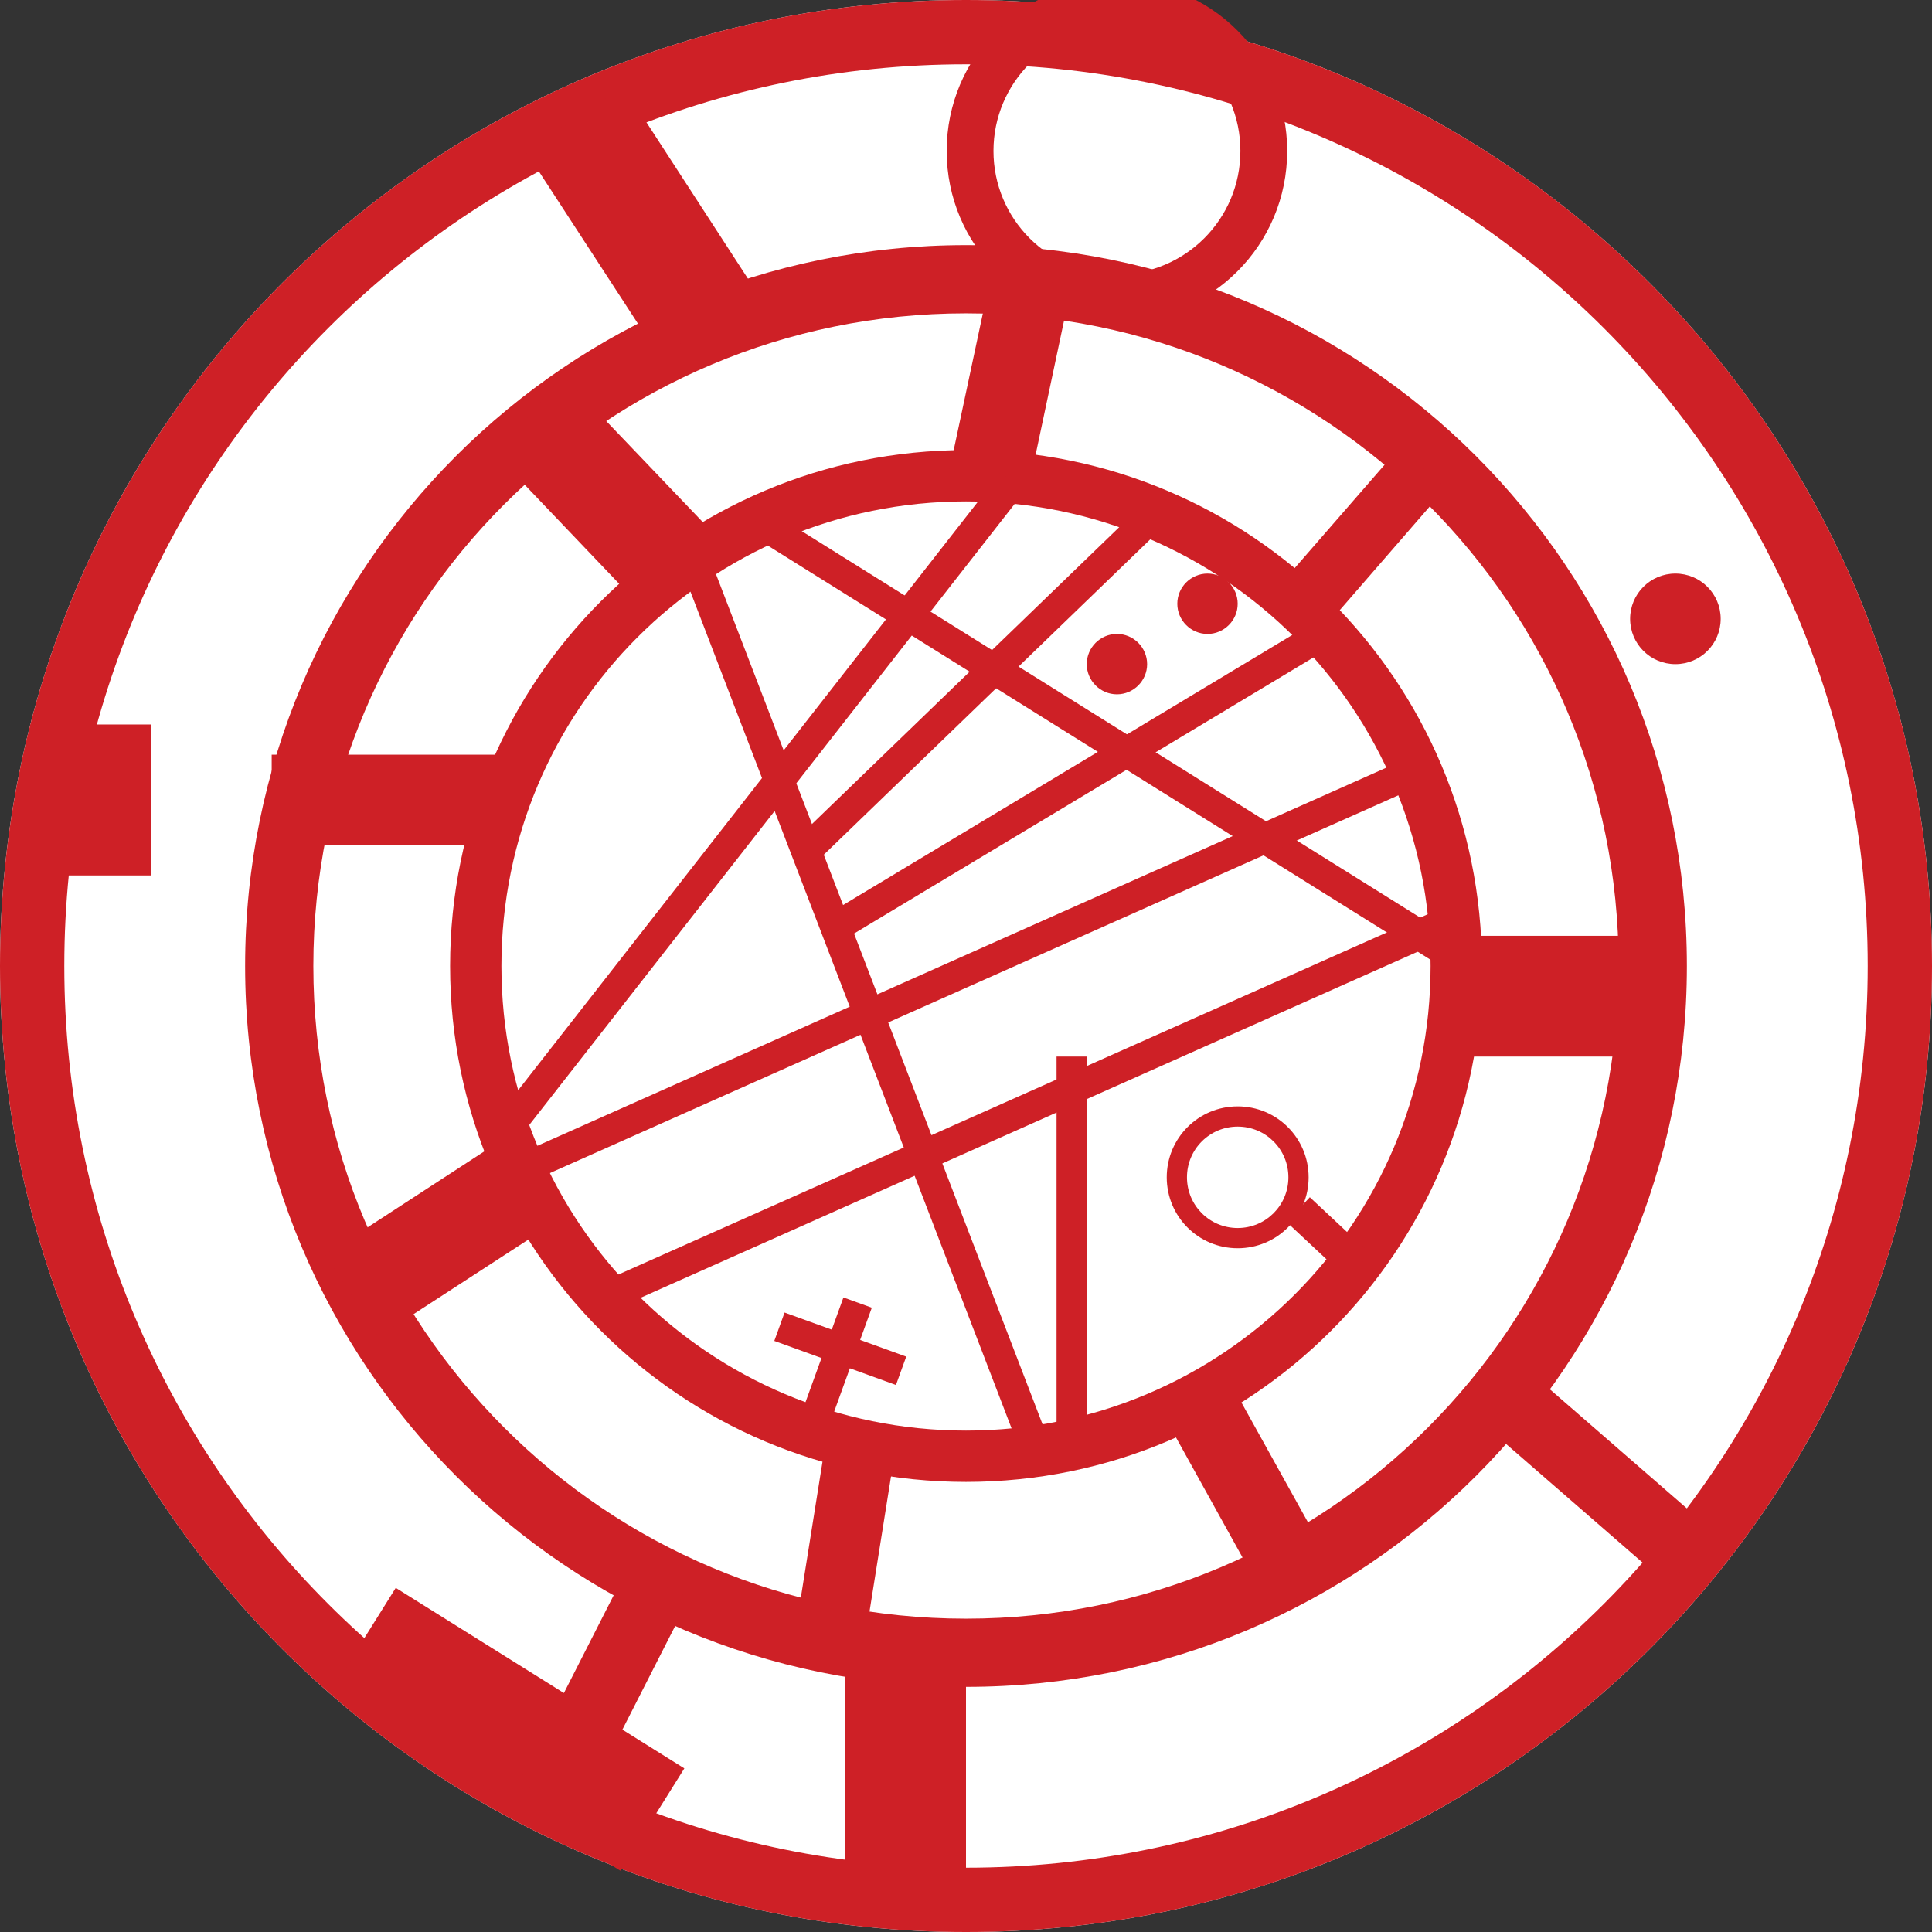 <svg xmlns="http://www.w3.org/2000/svg" viewBox="0 0 64 64" width="64" height="64">
	<rect x="0" y="0" width="64" height="64" fill="#333333" stroke="none"/>
	<style>
		tspan { white-space:pre }
		.shp0 { fill: #ffffff } 
		.shp1 { fill: #ce2026 } 
	</style>
	<path id="Layer 3" class="shp0" d="M32 64C14.3 64 0 49.7 0 32C0 14.3 14.3 0 32 0C49.7 0 64 14.3 64 32C64 49.7 49.7 64 32 64Z" />
	<path id="Layer 1" fill-rule="evenodd" class="shp1" d="M32 64C14.3 64 0 49.7 0 32C0 14.3 14.3 0 32 0C49.7 0 64 14.3 64 32C64 49.7 49.7 64 32 64ZM61.87 32C61.87 15.48 48.52 2.13 32 2.13C15.48 2.13 2.13 15.48 2.13 32C2.13 48.52 15.48 61.87 32 61.87C48.52 61.87 61.87 48.52 61.87 32Z" />
	<path id="Layer 1 copy" fill-rule="evenodd" class="shp1" d="M32 55.88C18.79 55.88 8.12 45.21 8.12 32C8.12 18.79 18.79 8.12 32 8.12C45.21 8.12 55.88 18.79 55.88 32C55.88 45.21 45.21 55.88 32 55.88ZM53.62 32C53.62 20.04 43.96 10.38 32 10.38C20.04 10.38 10.38 20.04 10.38 32C10.38 43.96 20.04 53.62 32 53.62C43.96 53.62 53.62 43.96 53.62 32Z" />
	<path id="Layer 1 copy 2" fill-rule="evenodd" class="shp1" d="M32 49.09C22.55 49.09 14.91 41.45 14.91 32C14.91 22.55 22.55 14.91 32 14.91C41.45 14.91 49.09 22.55 49.09 32C49.09 41.45 41.45 49.09 32 49.09ZM47.39 32C47.39 23.49 40.51 16.61 32 16.61C23.49 16.61 16.61 23.49 16.61 32C16.61 40.51 23.49 47.39 32 47.39C40.51 47.39 47.39 40.51 47.39 32Z" />
	<path id="Layer 1 copy 3" fill-rule="evenodd" class="shp1" d="M37 10.64C33.88 10.64 31.36 8.12 31.36 5C31.36 1.88 33.88 -0.64 37 -0.64C40.12 -0.64 42.64 1.88 42.64 5C42.64 8.12 40.12 10.64 37 10.64ZM41.09 5C41.09 2.74 39.26 0.91 37 0.91C34.74 0.91 32.91 2.74 32.91 5C32.91 7.26 34.74 9.09 37 9.09C39.26 9.09 41.09 7.26 41.09 5Z" />
	<path id="Layer 1 copy 4" fill-rule="evenodd" class="shp1" d="M41 41.35C39.7 41.35 38.65 40.3 38.65 39C38.65 37.7 39.7 36.65 41 36.65C42.3 36.65 43.35 37.7 43.35 39C43.35 40.3 42.3 41.35 41 41.35ZM42.68 39C42.68 38.07 41.93 37.32 41 37.32C40.07 37.32 39.32 38.07 39.32 39C39.32 39.93 40.07 40.68 41 40.68C41.93 40.68 42.68 39.93 42.68 39Z" />
	<path id="Shape 1" class="shp1" d="M48 31L54 31L54 35L48 35L48 31Z" />
	<path id="Shape 2" class="shp1" d="M28 55L32 55L32 63L28 63L28 55Z" />
	<path id="Shape 2 copy 8" class="shp1" d="M42.62 40.48L43.39 39.66L45.38 41.52L44.61 42.34L42.62 40.48Z" />
	<path id="Shape 2 copy 7" class="shp1" d="M16.69 37.72L18.46 40.44L12.55 44.28L10.79 41.56L16.69 37.72Z" />
	<path id="Shape 2 copy 5" class="shp1" d="M32.87 8.92L35.49 9.48L34.08 16.13L31.45 15.58L32.87 8.92Z" />
	<path id="Shape 2 copy 6" class="shp1" d="M16.42 15.05L18.64 12.44L23.4 17.42L21.18 20.04L16.42 15.05Z" />
	<path id="Shape 2 copy 4" class="shp1" d="M27.39 47.52L29.68 47.88L28.61 54.6L26.32 54.23L27.39 47.52Z" />
	<path id="Shape 2 copy 3" class="shp1" d="M10.99 55.99L13.11 52.6L22.67 58.58L20.55 61.97L10.99 55.99Z" />
	<path id="Shape 2 copy 2" class="shp1" d="M20.8 51.92L22.83 52.95L19.2 60.08L17.17 59.05L20.8 51.92Z" />
	<path id="Shape 2 copy" class="shp1" d="M49.22 47.25L50.74 45.5L56.78 50.75L55.26 52.5L49.22 47.25Z" />
	<path id="Shape 3" class="shp1" d="M9 25L17 25L17 28L9 28L9 25Z" />
	<path id="Shape 3 copy 3" class="shp1" d="M42.14 53.36L38.88 47.48L41.03 46.29L44.29 52.16L42.14 53.36Z" />
	<path id="Shape 3 copy 2" class="shp1" d="M42.73 19L46.35 14.84L47.89 16.17L44.27 20.34L42.73 19Z" />
	<path id="Shape 3 copy" class="shp1" d="M20.66 2.89L25.1 9.73L21.86 11.84L17.41 5L20.66 2.89Z" />
	<path id="Shape 4" class="shp1" d="M1 24L5 24L5 29L1 29L1 24Z" />
	<path id="Shape 5" class="shp1" d="M35 35L36 35L36 48L35 48L35 35Z" />
	<path id="Shape 5 copy 8" class="shp1" d="M27.94 42.98L28.88 43.32L27.42 47.35L26.48 47.01L27.94 42.98Z" />
	<path id="Shape 5 copy 9" class="shp1" d="M30.02 44.94L29.68 45.88L25.65 44.42L25.99 43.48L30.02 44.94Z" />
	<path id="Shape 5 copy 7" class="shp1" d="M33.16 15.64L33.95 16.26L17.06 37.87L16.27 37.26L33.16 15.64Z" />
	<path id="Shape 5 copy 6" class="shp1" d="M37.7 16.86L38.4 17.58L27.18 28.42L26.48 27.7L37.7 16.86Z" />
	<path id="Shape 5 copy 5" class="shp1" d="M43.58 20.57L44.09 21.43L28.05 31.07L27.53 30.22L43.58 20.57Z" />
	<path id="Shape 5 copy 4" class="shp1" d="M24.79 17.67L25.32 16.82L48.25 31.15L47.72 32L24.79 17.67Z" />
	<path id="Shape 5 copy 3" class="shp1" d="M46.89 25L47.3 25.91L16.89 39.45L16.49 38.54L46.89 25Z" />
	<path id="Shape 5 copy 2" class="shp1" d="M22.6 18.89L23.53 18.53L34.95 48.26L34.01 48.62L22.6 18.89Z" />
	<path id="Shape 5 copy" class="shp1" d="M47.96 29.99L48.37 30.9L20.1 43.49L19.7 42.57L47.96 29.99Z" />
	<path id="Layer 2" class="shp1" d="M55.5 22C54.67 22 54 21.33 54 20.5C54 19.67 54.67 19 55.5 19C56.33 19 57 19.67 57 20.5C57 21.33 56.33 22 55.5 22Z" />
	<path id="Layer 2 copy" class="shp1" d="M40 21C39.45 21 39 20.55 39 20C39 19.45 39.45 19 40 19C40.55 19 41 19.45 41 20C41 20.55 40.55 21 40 21Z" />
	<path id="Layer 2 copy 2" class="shp1" d="M37 23C36.45 23 36 22.55 36 22C36 21.45 36.45 21 37 21C37.55 21 38 21.45 38 22C38 22.55 37.55 23 37 23Z" />
</svg>